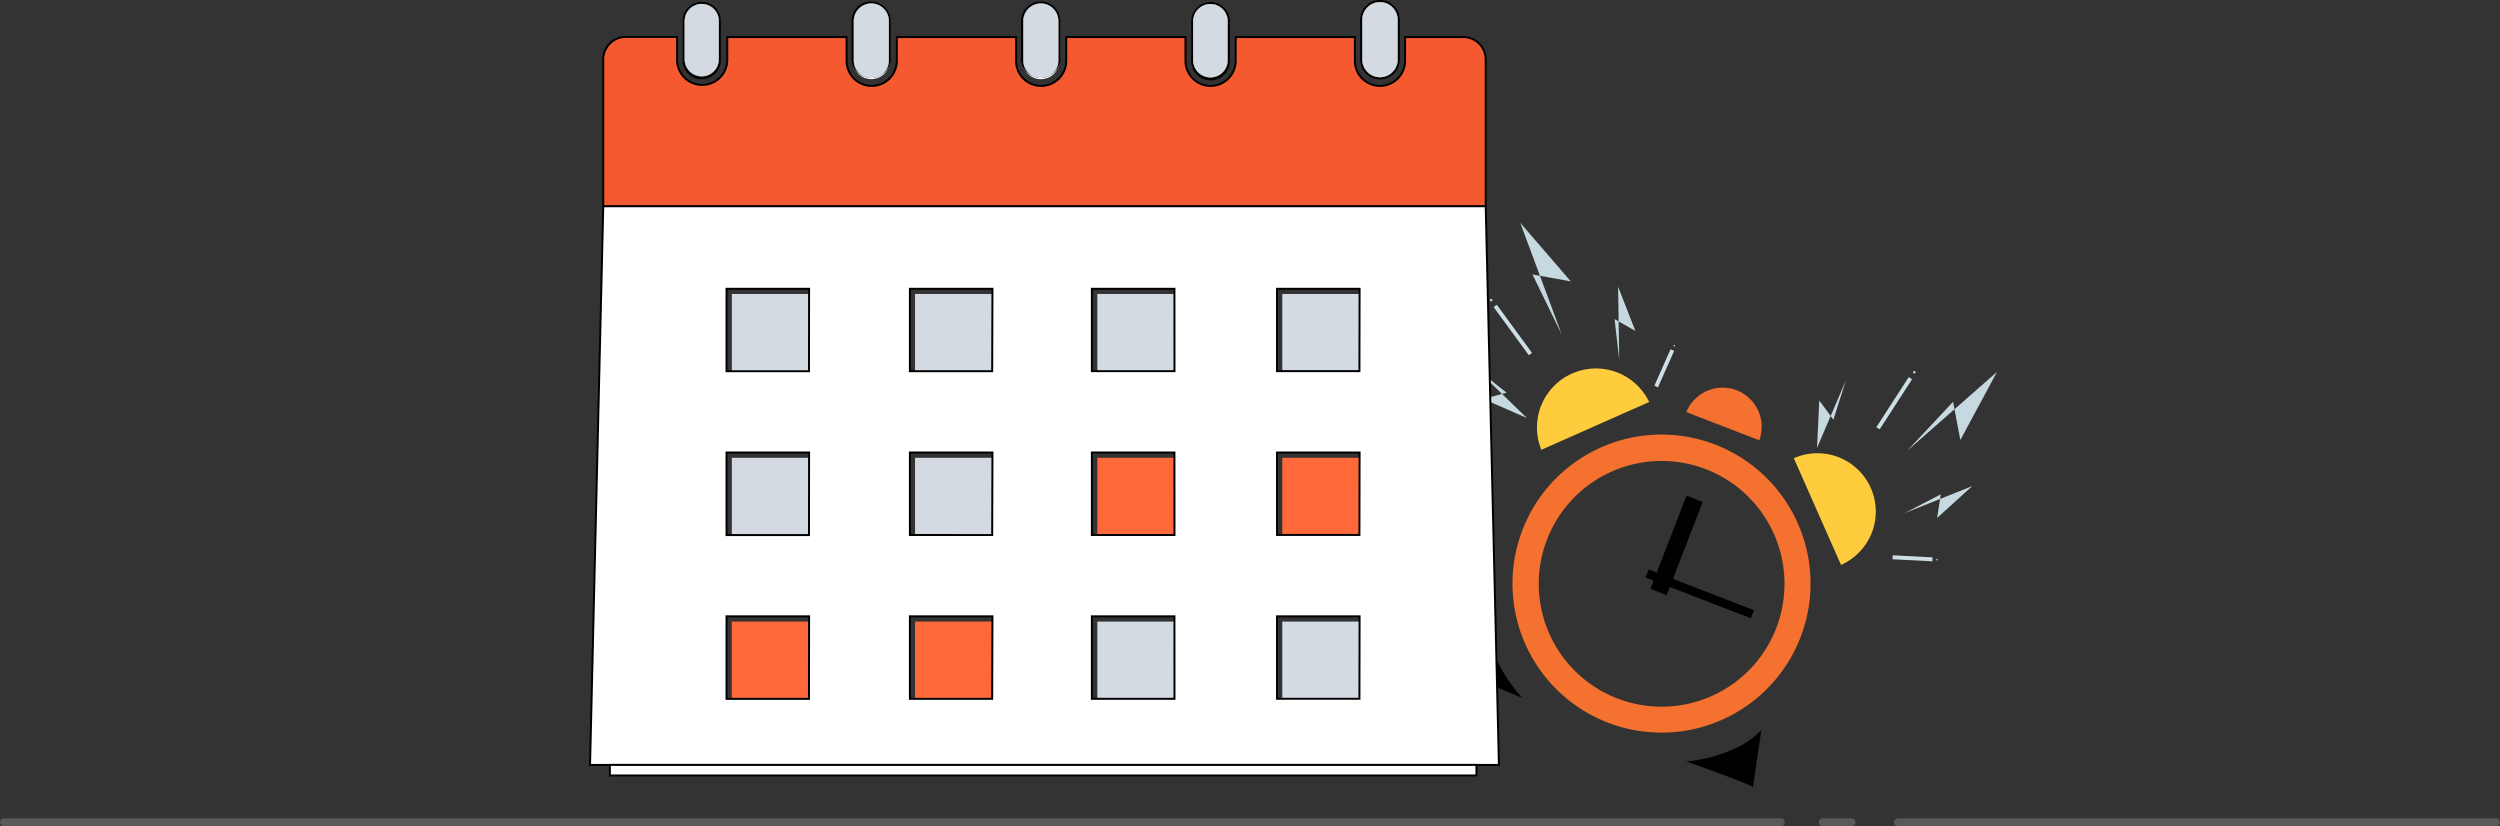 <svg xmlns="http://www.w3.org/2000/svg" viewBox="0 0 631.94 208.84">
  <rect x="0" y="0" width="631.94" height="208.84" fill="#333333" stroke="none"/>
  <title>Schedulescan</title>
  <g id="339303eb-c360-493c-9475-2bacc4adadcd" data-name="Layer 2">
    <g id="8a759286-6493-4b59-9916-b9b292d8124e" data-name="Layer 1">
      <g>
        <g>
          <g>
            <path d="M465.38,142.83l-11.94-27h0a14.75,14.75,0,0,1,19.45,7.51h0a14.75,14.75,0,0,1-7.51,19.45Z" style="fill: #ffcc3e"/>
            <path d="M416.86,101.62,389.62,113.7a14.91,14.91,0,0,1,27.25-12.08Z" style="fill: #ffcc3e"/>
            <path d="M384.79,176.42c-5.43-2.29-16.15-6.7-16.89-6.53h0c.58-.74,5.52-8.19,8.22-12.13C376,165.27,381.88,173.33,384.79,176.42Z"/>
            <path d="M444.7,111.29l-18.43-7.12a9.88,9.88,0,0,1,18.43,7.12Z" style="fill: #f4712f"/>
            <path d="M443.12,199h0c-.42-.62-11.32-4.56-16.88-6.52,4.25-.33,14-2.37,19-8C444.55,189.15,443.2,198,443.12,199Z"/>
            <polygon points="443.36 154.24 442.57 156.29 422.09 148.38 421.3 150.43 417.2 148.84 417.99 146.79 415.94 146 416.74 143.95 418.78 144.75 426.3 125.29 430.4 126.87 422.88 146.33 443.36 154.24"/>
            <path d="M454.47,132.35a37.67,37.67,0,1,0,.64,28.79A37.67,37.67,0,0,0,454.47,132.35Zm-45.6,44.22A31.06,31.06,0,1,1,449,158.75v0A31.07,31.07,0,0,1,408.88,176.57Z" style="fill: #f4712f"/>
            <g>
              <polyline points="394.79 84.6 387.38 69.38 397.07 71.13 384.29 56.33" style="fill: #c6d9e0"/>
              <polyline points="409.3 90.97 408.13 80.66 413.38 83.65 409.02 72.47" style="fill: #c6d9e0"/>
              <polyline points="372.69 92.8 380.82 99.26 374.99 100.86 385.98 105.68" style="fill: #c6d9e0"/>
              <g>
                <line x1="386.86" y1="89.5" x2="377.96" y2="77.33" style="fill: #c6d9e0;stroke: #ccdfe5;stroke-miterlimit: 10"/>
                <circle cx="376.93" cy="75.88" r="0.31" transform="translate(31.14 243.99) rotate(-37.31)" style="fill: #c6d9e0"/>
              </g>
              <g>
                <line x1="418.64" y1="97.71" x2="422.73" y2="88.48" style="fill: #c6d9e0;stroke: #ccdfe5;stroke-miterlimit: 10"/>
                <circle cx="423.23" cy="87.4" r="0.2" transform="translate(178.83 443.81) rotate(-67.23)" style="fill: #c6d9e0"/>
              </g>
            </g>
            <g>
              <polyline points="482.13 113.91 493.69 101.56 495.53 111.23 504.79 94.01" style="fill: #c6d9e0"/>
              <polyline points="481.36 129.74 490.58 124.96 489.66 130.93 498.54 122.87" style="fill: #c6d9e0"/>
              <polyline points="466.58 96.2 463.44 106.1 459.87 101.23 459.3 113.21" style="fill: #c6d9e0"/>
              <g>
                <line x1="474.72" y1="108.25" x2="482.91" y2="95.59" style="fill: #c6d9e0;stroke: #ccdfe5;stroke-miterlimit: 10"/>
                <circle cx="483.9" cy="94.11" r="0.31" transform="translate(149.17 456.01) rotate(-58.24)" style="fill: #c6d9e0"/>
              </g>
              <g>
                <line x1="478.41" y1="140.87" x2="488.48" y2="141.39" style="fill: #c6d9e0;stroke: #ccdfe5;stroke-miterlimit: 10"/>
                <circle cx="489.67" cy="141.47" r="0.2" transform="translate(332.53 626.34) rotate(-88.16)" style="fill: #c6d9e0"/>
              </g>
            </g>
          </g>
          <g>
            <g>
              <rect x="184.99" y="74.31" width="20.87" height="20.87" style="fill: #d3dae2"/>
              <rect x="231.3" y="74.31" width="20.87" height="20.87" style="fill: #d3dae2"/>
              <rect x="277.38" y="74.31" width="20.87" height="20.87" style="fill: #d3dae2"/>
              <rect x="324.13" y="74.31" width="20.87" height="20.87" style="fill: #d3dae2"/>
              <rect x="184.99" y="115.72" width="20.87" height="20.87" style="fill: #d3dae2"/>
              <rect x="231.3" y="115.72" width="20.87" height="20.87" style="fill: #d3dae2"/>
              <rect x="277.38" y="115.72" width="20.87" height="20.87" style="fill: #ff6839"/>
              <rect x="324.13" y="115.72" width="20.87" height="20.87" style="fill: #ff6839"/>
              <rect x="184.99" y="157.12" width="20.87" height="20.87" style="fill: #ff6839"/>
              <rect x="231.3" y="157.12" width="20.87" height="20.87" style="fill: #ff6839"/>
              <rect x="277.38" y="157.12" width="20.87" height="20.87" style="fill: #d3dae2"/>
              <rect x="324.13" y="157.12" width="20.87" height="20.87" style="fill: #d3dae2"/>
              <g>
                <path d="M152.49,52.11l-3.34,141.25H378.89L375.55,52.11Zm52,124.55H183.65V155.79h20.87Zm0-41.41H183.65V114.38h20.87Zm0-41.41H183.65V73h20.87Zm46.31,82.81H230V155.79h20.87Zm0-41.41H230V114.38h20.87Zm0-41.41H230V73h20.87Zm46.08,82.81H276V155.79h20.87Zm0-41.41H276V114.38h20.87Zm0-41.41H276V73h20.87Zm46.75,82.81H322.8V155.79h20.87Zm0-41.41H322.8V114.38h20.87Zm0-41.41H322.8V73h20.87Z" style="fill: #fff;stroke: #000;stroke-miterlimit: 10;stroke-width: 0.5px"/>
                <path d="M375.55,15V52.11H152.49V15a5.66,5.66,0,0,1,5.66-5.66h13v5.78a6.34,6.34,0,0,0,12.69,0V9.37H214v6a6.34,6.34,0,1,0,12.69,0v-6h30.14v6a6.34,6.34,0,0,0,12.69,0v-6h30.14v6a6.34,6.34,0,1,0,12.69,0v-6h30.13v6a6.34,6.34,0,0,0,12.69,0v-6h14.71A5.66,5.66,0,0,1,375.55,15Z" style="fill: #f4592f;stroke: #000;stroke-miterlimit: 10;stroke-width: 0.5px"/>
              </g>
              <g>
                <path d="M180.62,2.07a4.57,4.57,0,0,0-7.8,3.23V15A4.57,4.57,0,1,0,182,15V5.31A4.57,4.57,0,0,0,180.62,2.07Zm1.09,13a4.32,4.32,0,1,1-8.64,0V5.31a4.32,4.32,0,1,1,8.64,0Z" style="fill: #fff"/>
                <path d="M177.38.48a4.83,4.83,0,0,0-4.83,4.83V15a4.83,4.83,0,1,0,9.65,0V5.31A4.83,4.83,0,0,0,177.38.48ZM181.7,15a4.32,4.32,0,1,1-8.64,0V5.31a4.32,4.32,0,1,1,8.64,0Z"/>
                <path d="M181.7,5.31V15a4.32,4.32,0,1,1-8.64,0V5.31a4.32,4.32,0,1,1,8.64,0Z" style="fill: #d3dae2"/>
              </g>
              <g>
                <path d="M220.25.61h0a4.7,4.7,0,0,0-4.69,4.69v10A4.7,4.7,0,0,0,220.24,20h0a4.7,4.7,0,0,0,4.69-4.69v-10A4.7,4.7,0,0,0,220.25.61Zm4.43,14.68a4.43,4.43,0,0,1-8.86,0v-10a4.43,4.43,0,0,1,8.86,0Z" style="fill: #fff"/>
                <path d="M220.24.35a5,5,0,0,0-5,5v10a5,5,0,0,0,9.91,0v-10A5,5,0,0,0,220.24.35Zm4.43,14.94a4.43,4.43,0,0,1-8.86,0v-10a4.43,4.43,0,0,1,8.86,0Z"/>
                <path d="M224.68,5.31v10a4.43,4.43,0,0,1-8.86,0v-10a4.43,4.43,0,0,1,8.86,0Z" style="fill: #d3dae2"/>
              </g>
              <g>
                <path d="M266.42,2a4.69,4.69,0,0,0-8,3.32v10a4.69,4.69,0,0,0,9.39,0v-10A4.69,4.69,0,0,0,266.42,2Zm1.12,13.3a4.43,4.43,0,0,1-8.86,0v-10a4.43,4.43,0,0,1,8.86,0Z" style="fill: #fff"/>
                <path d="M263.1.35a5,5,0,0,0-5,5v10a5,5,0,0,0,9.91,0v-10A5,5,0,0,0,263.1.35Zm4.43,14.94a4.43,4.43,0,0,1-8.86,0v-10a4.43,4.43,0,0,1,8.86,0Z"/>
                <path d="M267.53,5.31v10a4.43,4.43,0,0,1-8.86,0v-10a4.43,4.43,0,0,1,8.86,0Z" style="fill: #d3dae2"/>
              </g>
              <g>
                <path d="M306,.76h0a4.63,4.63,0,0,0-4.61,4.62v9.83A4.63,4.63,0,0,0,306,19.83h0a4.63,4.63,0,0,0,4.61-4.62V5.38A4.63,4.63,0,0,0,306,.76Zm4.36,14.45a4.36,4.36,0,1,1-8.73,0V5.38a4.36,4.36,0,1,1,8.73,0Z" style="fill: #fff"/>
                <path d="M306,.51a4.88,4.88,0,0,0-4.88,4.88v9.83a4.88,4.88,0,1,0,9.75,0V5.38A4.88,4.88,0,0,0,306,.51Zm4.36,14.7a4.36,4.36,0,1,1-8.73,0V5.38a4.36,4.36,0,1,1,8.73,0Z"/>
                <path d="M310.32,5.38v9.83a4.36,4.36,0,1,1-8.73,0V5.38a4.36,4.36,0,1,1,8.73,0Z" style="fill: #d3dae2"/>
              </g>
              <g>
                <path d="M352.16,1.65A4.73,4.73,0,0,0,344.09,5V15.06a4.73,4.73,0,1,0,9.46,0V5A4.73,4.73,0,0,0,352.16,1.65Zm1.12,13.41a4.47,4.47,0,0,1-8.94,0V5a4.47,4.47,0,0,1,8.94,0Z" style="fill: #fff"/>
                <path d="M348.82,0a5,5,0,0,0-5,5V15.06a5,5,0,0,0,10,0V5A5,5,0,0,0,348.82,0Zm4.47,15.06a4.47,4.47,0,0,1-8.94,0V5a4.47,4.47,0,0,1,8.94,0Z"/>
                <path d="M353.29,5V15.06a4.47,4.47,0,0,1-8.94,0V5a4.47,4.47,0,0,1,8.94,0Z" style="fill: #d3dae2"/>
              </g>
            </g>
            <rect x="154.16" y="193.35" width="219.05" height="2.67" style="fill: #fff;stroke: #000;stroke-miterlimit: 10;stroke-width: 0.5px"/>
          </g>
        </g>
        <g>
          <line x1="1" y1="207.84" x2="450.16" y2="207.84" style="fill: none;stroke: #595959;stroke-linecap: round;stroke-miterlimit: 10;stroke-width: 2px"/>
          <line x1="460.76" y1="207.84" x2="468.01" y2="207.84" style="fill: none;stroke: #595959;stroke-linecap: round;stroke-miterlimit: 10;stroke-width: 2px"/>
          <line x1="479.73" y1="207.84" x2="630.94" y2="207.84" style="fill: none;stroke: #595959;stroke-linecap: round;stroke-miterlimit: 10;stroke-width: 2px"/>
        </g>
      </g>
    </g>
  </g>
</svg>
